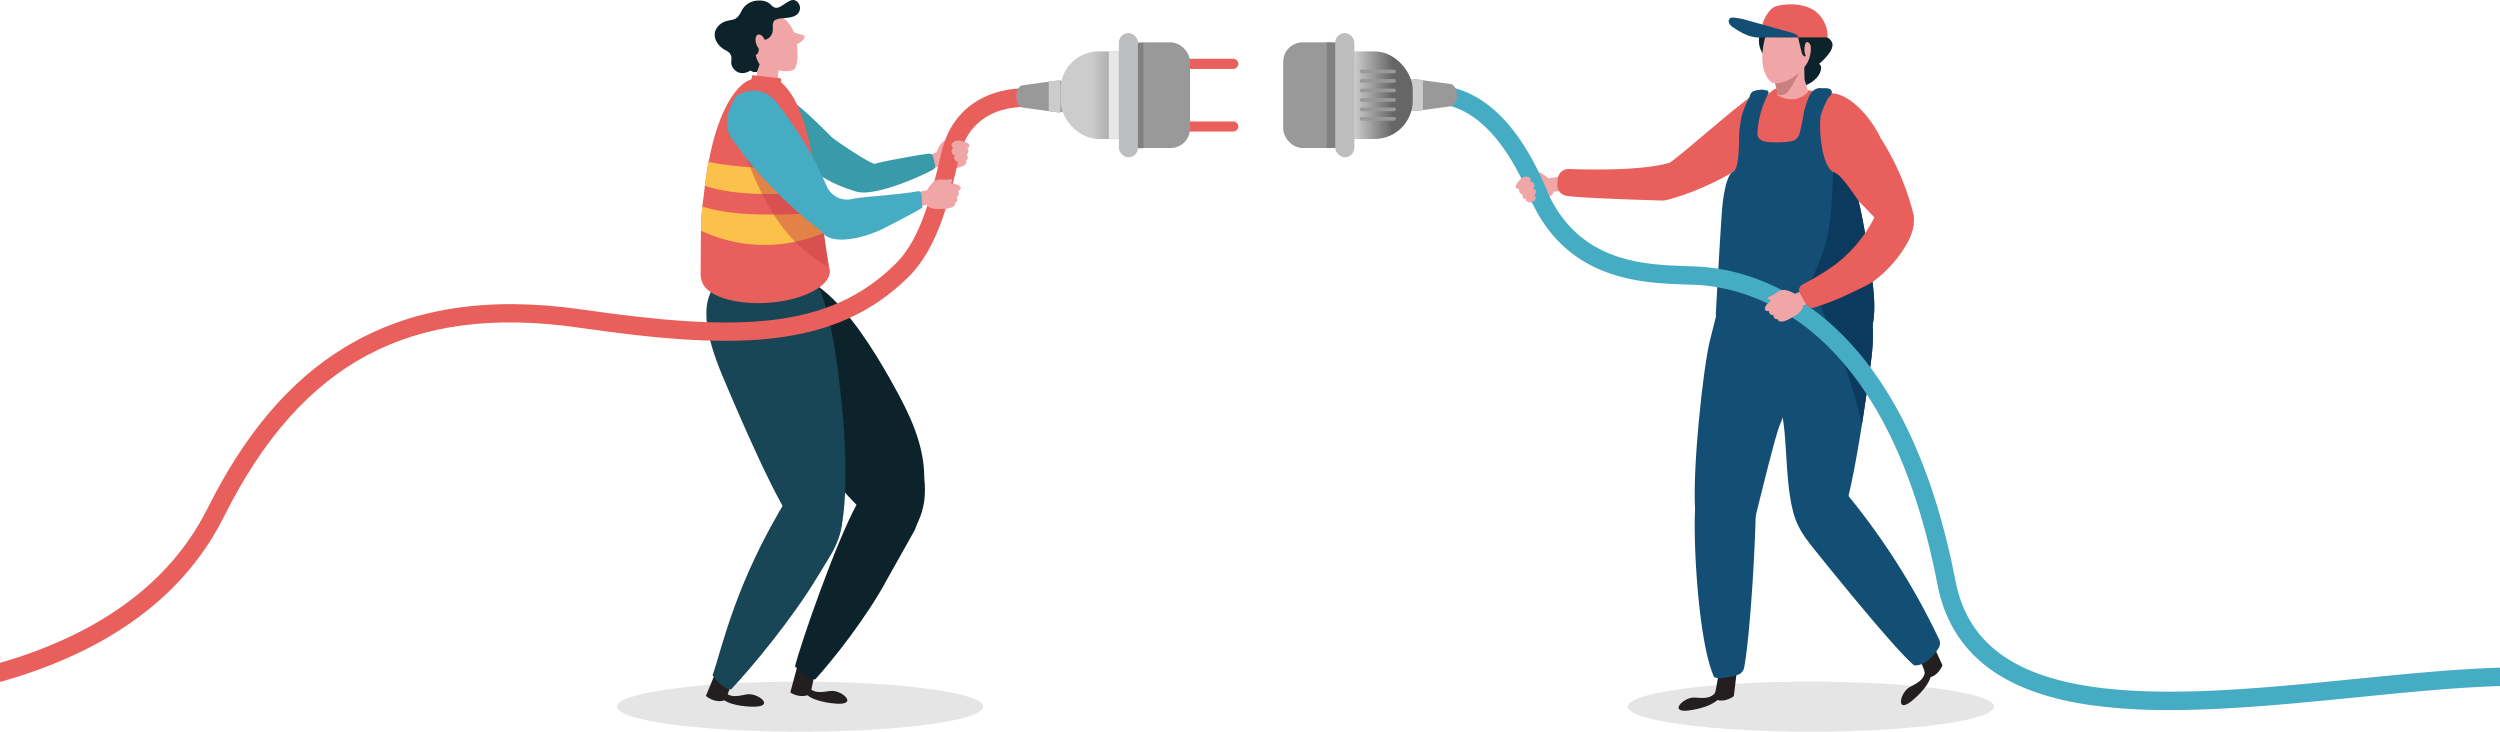 <svg xmlns="http://www.w3.org/2000/svg" xmlns:xlink="http://www.w3.org/1999/xlink" width="651.002" height="190.525" viewBox="0 0 651.002 190.525">
  <defs>
    <linearGradient id="linear-gradient" y1="0.5" x2="1" y2="0.5" gradientUnits="objectBoundingBox">
      <stop offset="0.307" stop-color="#ccc"/>
      <stop offset="0.885" stop-color="#666"/>
    </linearGradient>
    <linearGradient id="linear-gradient-2" y1="0.5" x2="1" y2="0.5" gradientUnits="objectBoundingBox">
      <stop offset="0.198" stop-color="#666"/>
      <stop offset="0.57" stop-color="#ccc"/>
    </linearGradient>
  </defs>
  <g id="Grupo_952" data-name="Grupo 952" transform="translate(-13.694 -427.419)">
    <ellipse id="Elipse_205" data-name="Elipse 205" cx="47.686" cy="6.514" rx="47.686" ry="6.514" transform="translate(174.37 604.915)" fill="#ccc" opacity="0.5"/>
    <ellipse id="Elipse_206" data-name="Elipse 206" cx="47.686" cy="6.514" rx="47.686" ry="6.514" transform="translate(437.554 604.915)" fill="#ccc" opacity="0.5"/>
    <g id="Grupo_951" data-name="Grupo 951" transform="translate(13.694 427.419)">
      <path id="Trazado_978" data-name="Trazado 978" d="M893.673,445.484s-2.726-3.189.337-7.864c2.06-3.144,4.258-1.809,4.185-.271S896.237,443.286,893.673,445.484Z" transform="translate(-434.531 -431.388)" fill="#0c232b"/>
      <path id="Trazado_979" data-name="Trazado 979" d="M478.492,500.063a17.389,17.389,0,0,0-2.8,1.079c-.08.093-.9.528-.318,2.125.218.6.638,1.192,1.25,1.261a12.253,12.253,0,0,0,2.342-.812,1.358,1.358,0,0,0,.732.555,4.235,4.235,0,0,0,2.437.107c1.151-.2,2.739-.351,3.659-1.074s.372-1.166.372-1.166a.815.815,0,0,0,.516-.647,1.118,1.118,0,0,0-.273-.864,1.658,1.658,0,0,0,.461-.84,1.268,1.268,0,0,0-.329-.817s.661-.279.557-.867-1.307-.791-1.656-.774-1.017.058-1.017.058.426-1.142-.039-1.221a10.887,10.887,0,0,1-2.52.544,2.919,2.919,0,0,0-2.362,1.321A10.493,10.493,0,0,0,478.492,500.063Z" transform="translate(-234.667 -460.338)" fill="#f0a5a6"/>
      <g id="Grupo_941" data-name="Grupo 941" transform="translate(205.792 171.2)">
        <path id="Trazado_980" data-name="Trazado 980" d="M411.015,755.939l-2.446,9.095s2.7,1.856,5.255.347l1.731-8.116A46.176,46.176,0,0,0,411.015,755.939Z" transform="translate(-408.569 -755.92)" fill="#231f20"/>
        <path id="Trazado_981" data-name="Trazado 981" d="M416.866,765.366s-.865,2.526.459,3.431,2.749.7,4.994.38c2.9-.412,7.4,3.629,1.727,3.308-.84-.047-5.486-.412-7.67-2.193-1.064-.867-.911-2.944-.6-3.531Z" transform="translate(-411.91 -760.443)" fill="#231f20"/>
      </g>
      <path id="Trazado_982" data-name="Trazado 982" d="M409.807,571.009c-5.847-5.73-12.333-8.752-18.31-3.926l-1.7,1.37c-8.687,7.015,15.219,42.875,19.966,49.113,6.039,7.937,17.637,18.866,21.053,13.519,3.969-6.212,2.757-12.423,2.757-13.519,0-8.8-3.93-16.73-7.878-23.858C422.417,587.782,416.536,577.6,409.807,571.009Z" transform="translate(-192.888 -493.146)" fill="#0c232b"/>
      <path id="Trazado_983" data-name="Trazado 983" d="M416.189,721.161c4.555-4.976,13.531-16.271,18.863-26.308.014-.026.03-.049.043-.076l6.988-12.43c2.552-6.144.439-9.262-2.742-10.953,0,0-12.2,3.937-12.215,3.963-5.514,10.01-14.55,35.934-16.188,42.405C410.939,717.764,414.074,721.21,416.189,721.161Z" transform="translate(-203.912 -544.246)" fill="#0c232b"/>
      <g id="Grupo_942" data-name="Grupo 942" transform="translate(183.816 172.49)">
        <path id="Trazado_984" data-name="Trazado 984" d="M369.99,758.411l-3.588,8.708s2.441,2.186,5.168,1.016l2.754-7.828A46.151,46.151,0,0,0,369.99,758.411Z" transform="translate(-366.402 -758.394)" fill="#231f20"/>
        <path id="Trazado_985" data-name="Trazado 985" d="M374.727,767.7s-.717,2.571.657,3.4,2.785.537,5.008.089c2.876-.579,7.6,3.194,1.916,3.2-.841,0-5.5-.092-7.785-1.744-1.112-.8-1.08-2.887-.8-3.49Z" transform="translate(-369.829 -762.85)" fill="#231f20"/>
      </g>
      <path id="Trazado_986" data-name="Trazado 986" d="M374.563,725.344c5.263-5.586,15.834-18.242,22.567-29.443.018-.029.036-.055.054-.084l3.17-5.2c3.675-6.025,4.242-12.379,1.268-14.191l-1-.608c-2.974-1.812-11.062-.883-11.08-.855-13.975,22.646-17.279,39.527-19.807,46.715C369.738,721.681,372.427,725.436,374.563,725.344Z" transform="translate(-184.183 -545.829)" fill="#184656"/>
      <path id="Trazado_987" data-name="Trazado 987" d="M395.26,563.4c-3.752-7.276-12.714-5.56-19.9-2.855l-2.041.768c-10.45,3.932-6.522,17.02-2.47,26.666,3.069,7.305,15.509,36.827,20.446,40.813,1.953,1.577,7.428,1.594,8.454,1.208s1.866-1.738,2.295-4.211c1.342-7.729.78-21.327-.052-29.433C401.3,589.627,399.577,571.774,395.26,563.4Z" transform="translate(-182.694 -490.052)" fill="#184656"/>
      <path id="Trazado_988" data-name="Trazado 988" d="M398.286,437.434c2.078,3.6,1.891,10.323.507,10.969-2.912,1.359-9.18-1.163-11.258-4.762s-1.356-7.906,1.612-9.62S396.208,433.835,398.286,437.434Z" transform="translate(-192.138 -430.244)" fill="#f0a5a6"/>
      <path id="Trazado_989" data-name="Trazado 989" d="M397.542,464.166h-5.606v-8.514l6.47.36S396.748,460.482,397.542,464.166Z" transform="translate(-194.813 -440.938)" fill="#f0a5a6"/>
      <path id="Trazado_990" data-name="Trazado 990" d="M407.5,442.192a18.905,18.905,0,0,0,3.412,1.345c.831.09,1.231.411.483,1.338a4.5,4.5,0,0,1-2.04,1.286Z" transform="translate(-202.264 -434.493)" fill="#f0a5a6"/>
      <path id="Trazado_991" data-name="Trazado 991" d="M452.755,500.109a1.09,1.09,0,0,0-1.2-.83c-3.418.445-12.958,2.2-13.9,2.633-.9.408-11.924-7.087-12.555-7.9-4.21-1.095-.007,7.985-1.789,10.429,1.38,2.347,9.551,4.759,9.551,4.759,4.927,1.215,16.324-3.847,19.863-5.76a1.084,1.084,0,0,0,.544-1.206Z" transform="translate(-209.758 -459.265)" fill="#399aaa"/>
      <path id="Trazado_992" data-name="Trazado 992" d="M410.344,492.332c-.813.91-1.9,2.055-2.773,2.9-4.465-2.3-7.066-2.926-12.409-7.439-4.87-4.589-9.508-6.013-8.49-11.133,1.038-3.921,6.636-5.132,6.652-5.116,5.664,2.508,14.524,11.449,19.991,17.676A30.914,30.914,0,0,1,410.344,492.332Z" transform="translate(-192.224 -448.549)" fill="#399aaa"/>
      <path id="Trazado_993" data-name="Trazado 993" d="M376.661,466.236c.846-.525.089-1.22.813-1.223l6.053.691c1.886-.048.946.955,1.253,1.222,8.236,7.158,9.192,28.589,12.2,46.734a8.355,8.355,0,0,1,.108,1.017,3.31,3.31,0,0,1,.29,1.818c-.48,3.811-7.6,7.291-16.487,7.8-7.926.453-14.688-1.578-16.461-4.814l-.016-.028c-.04-.074-.077-.149-.111-.223a6.62,6.62,0,0,1-.551-2.951c.137-7.07-.167-13.8.8-19.765C367.394,469.209,376.35,466.18,376.661,466.236Z" transform="translate(-181.314 -445.421)" fill="#e95f5c"/>
      <path id="Trazado_994" data-name="Trazado 994" d="M381.479,441.7s.841-.129.809-1.618a2.519,2.519,0,0,1,1.381-2.243,2.685,2.685,0,0,0,2.243-2.5c.109-.748-.177-1.873.372-2.5a1.453,1.453,0,0,1,.641-.374c1.657-.564,3.6-.12,5.112-1.141a2.183,2.183,0,0,0-.388-3.839c-1.6-.518-3.58,2.286-5.046,1.941-.747-.176-1.138-.82-1.729-1.231a4.275,4.275,0,0,0-2.509-.626,4.923,4.923,0,0,0-4.449,2.448c-.519.983-.981,2.072-2.133,2.435-.607.192-1.247.259-1.86.432a4.5,4.5,0,0,0-2.656,1.93c-1.323,2.213.37,4.714,2.417,5.718,1.736.852,1.489,2.01,1.423,2.976-.118,1.758,2.071,4.141,5.015,2.265a1.862,1.862,0,0,0,1.682.355l.7-1.952A6.423,6.423,0,0,1,381.479,441.7Z" transform="translate(-184.69 -427.419)" fill="#0c232b"/>
      <path id="Trazado_995" data-name="Trazado 995" d="M391.4,447.158c.408,1.145,1.259,1.888,1.9,1.659s.831-1.342.424-2.487-1.259-1.888-1.9-1.659S391,446.014,391.4,447.158Z" transform="translate(-194.455 -435.66)" fill="#f0a5a6"/>
      <g id="Grupo_944" data-name="Grupo 944" transform="translate(495.006 166.1)">
        <g id="Grupo_943" data-name="Grupo 943">
          <path id="Trazado_996" data-name="Trazado 996" d="M974.772,746.145l3.282,7.109s-1.081,3.025-3.979,3.292l-2.784-7.1A41.654,41.654,0,0,1,974.772,746.145Z" transform="translate(-967.239 -746.133)" fill="#231f20"/>
          <path id="Trazado_997" data-name="Trazado 997" d="M968.669,757.281s1.454,2.335.921,3.814-1.784,2.133-3.752,3.168c-2.545,1.34-3.8,7.133.526,3.621.641-.52,4.125-3.476,4.839-6.146.348-1.3-.966-2.863-1.552-3.149Z" transform="translate(-963.516 -751.471)" fill="#231f20"/>
        </g>
      </g>
      <path id="Trazado_998" data-name="Trazado 998" d="M942.5,718.69c-5.431-4.437-26.623-30.989-26.623-30.989-4.044-5.023-4.318-9.085-1.839-11.08l.831-.669c2.48-1.995,9.918-2.113,9.937-2.089A183.178,183.178,0,0,1,948.988,711.9a2.316,2.316,0,0,1-.111,2.269C947.788,715.886,945.448,718.893,942.5,718.69Z" transform="translate(-444.055 -545.427)" fill="#134e75"/>
      <g id="Grupo_946" data-name="Grupo 946" transform="translate(437.103 173.473)">
        <g id="Grupo_945" data-name="Grupo 945">
          <path id="Trazado_999" data-name="Trazado 999" d="M876.254,760.306l-.934,7.775s-2.508,2.009-5.115.716l1.352-7.5A41.851,41.851,0,0,1,876.254,760.306Z" transform="translate(-860.932 -760.281)" fill="#231f20"/>
          <path id="Trazado_1000" data-name="Trazado 1000" d="M862.667,767.406s.012,2.751-1.217,3.731-2.638.879-4.857.729c-2.87-.194-6.978,4.079-1.451,3.359.818-.106,5.335-.8,7.344-2.694.978-.924.68-2.944.33-3.495Z" transform="translate(-852.411 -763.693)" fill="#231f20"/>
        </g>
      </g>
      <path id="Trazado_1001" data-name="Trazado 1001" d="M865.512,723.387c-4.44-9.941-5.626-39.385-4.8-45.053,0,0,15.686-1.044,15.685-1.017.029,9.732-1.454,35.175-3.05,43.572a2.53,2.53,0,0,1-1.818,1.973C869.687,723.366,866.646,724.041,865.512,723.387Z" transform="translate(-419.167 -547.081)" fill="#134e75"/>
      <path id="Trazado_1002" data-name="Trazado 1002" d="M779.576,514.974a17.379,17.379,0,0,1,2.981-.341c.114.045,1.043.051,1.267,1.735a1.729,1.729,0,0,1-.524,1.7,12.209,12.209,0,0,1-2.45.367,1.358,1.358,0,0,1-.391.831,4.232,4.232,0,0,1-2.109,1.225c-1.115.352-2.59.958-3.74.745s-.87-.86-.87-.86a.815.815,0,0,1-.757-.334,1.117,1.117,0,0,1-.159-.892,1.656,1.656,0,0,1-.8-.53,1.268,1.268,0,0,1-.088-.877s-.716.059-.9-.51.791-1.306,1.108-1.453.928-.42.928-.42-.907-.815-.531-1.1a10.863,10.863,0,0,0,2.485-.687,2.918,2.918,0,0,1,2.7.076A10.486,10.486,0,0,1,779.576,514.974Z" transform="translate(-376.335 -468.523)" fill="#f0a5a6"/>
      <path id="Trazado_1003" data-name="Trazado 1003" d="M912.751,442.66a2.533,2.533,0,0,0-3.25-1.425s1.429-2.928-.688-4.13-3.018.849-4.184.486c-.926-.288-.867-1.057-1.343-1.483a2.539,2.539,0,0,1-.891,1.022c-1.652,1.109-3.589,1.7-5.175,2.916a1.836,1.836,0,0,1-1.112.366l-.017.01a2.392,2.392,0,0,1-1.138.314c.759,1.066,2.015,1.543,4.359,1.072,2.471-.5,3.121.5,3.2,2.346a3.667,3.667,0,0,0,.769,2.483,1.229,1.229,0,0,1,2,.987,2.459,2.459,0,0,1-1.379,2.744,14.174,14.174,0,0,1-.243,2.338c-.268,1.607-.1,1.8,1.234,1.393a7.566,7.566,0,0,0,4.211-2.7c.968-1.369,1.057-2.807.243-3.175C909.352,448.23,913.635,444.755,912.751,442.66Z" transform="translate(-435.68 -431.58)" fill="#0c232b"/>
      <path id="Trazado_1004" data-name="Trazado 1004" d="M900.43,566.672c1.579-8.066,29.3-16.234,24.8,18.058-1.034,7.875-5.057,37.542-8.459,42.853-1.346,2.1-7.645,4.507-8.21,3.686a22,22,0,0,1-2.6-4.331c-3.014-6.92-2.448-18.956-3.639-26.906C901.332,593.432,898.613,575.955,900.43,566.672Z" transform="translate(-438.009 -490.709)" fill="#134e75"/>
      <path id="Trazado_1005" data-name="Trazado 1005" d="M864.444,581.2c2.027-7.925,3.133-14.237,7.556-17.693l24.506,3.758c2.356,10.126-7.181,18.235-14,36.3-1.173,3.108-4.331,15.942-6.082,23.038-1.709,6.927-7.79,8.948-10.689,7.833-4.792-1.843-4.97-7.02-5.068-8.017C859.653,616.1,862.676,588.121,864.444,581.2Z" transform="translate(-419.164 -492.586)" fill="#134e75"/>
      <path id="Trazado_1006" data-name="Trazado 1006" d="M922.58,489.018c-2.431-3.952-.346-14.333-.346-14.333,6.014-3.183,13.213,5.353,15.795,10.935a66.951,66.951,0,0,1,8.64,20.115c.54,2.835-1.641,8.627-2.97,7.965-2.436-1.214-13.469-15.794-20-18.059C923.685,495.622,922.58,489.018,922.58,489.018Z" transform="translate(-448.344 -449.721)" fill="#e95f5c"/>
      <path id="Trazado_1007" data-name="Trazado 1007" d="M867.516,474.854s14.265,5.184,10.926,8.018l-9.487,7.33c-.016.014-.033.025-.049.038-7.527,6.545-20.762,11.435-23.34,11.7-1.407.144-4.325-6.234-.243-9.159C849.2,490.239,862,478.55,867.516,474.854Z" transform="translate(-410.915 -450.133)" fill="#e95f5c"/>
      <path id="Trazado_1008" data-name="Trazado 1008" d="M904.4,477.858a8.507,8.507,0,0,0,3.967-2.147l-.089,1.264-2.78,5.361-2.425-4.384A6.02,6.02,0,0,0,904.4,477.858Z" transform="translate(-439.567 -450.544)" fill="#c080b1"/>
      <path id="Trazado_1009" data-name="Trazado 1009" d="M791.85,514.441l.072-1.49a2.88,2.88,0,0,1,3.058-2.643c19.534.658,25.662-1.531,25.662-1.531,12.264-1.773,4.59,10.249-2.023,9.721,0,0-21.453-.6-24.509-1.243A2.775,2.775,0,0,1,791.85,514.441Z" transform="translate(-386.308 -466.291)" fill="#e95f5c"/>
      <path id="Trazado_1010" data-name="Trazado 1010" d="M889.931,471.345c-1.258.007-6.266,4.121-8.931,12.241-2.288,6.973-3.884,25.227-4.356,37.937-.125,3.367,7.629,3.55,16.325,3.51,8.162-.037,20.7-.4,20.83-3.447.259-6.2-7.047-39.178-8-44.391-4.59-6.21-9.422-5.153-9.957-5.357Z" transform="translate(-426.911 -448.453)" fill="#e95f5c"/>
      <path id="Trazado_1011" data-name="Trazado 1011" d="M900.688,468.26s4.588,3,8.039-.909l-.935-3.175-.072-3.193-8.151,2.631S900.968,464.8,900.688,468.26Z" transform="translate(-437.89 -443.491)" fill="#f0a5a6"/>
      <path id="Trazado_1012" data-name="Trazado 1012" d="M905.213,464.652c-.616,1.052-1.442,2.955-2.625,3.449a2.27,2.27,0,0,1-1.854.035,23.215,23.215,0,0,0-1.163-4.455l7.279-2.556A15.516,15.516,0,0,1,905.213,464.652Z" transform="translate(-437.89 -443.56)" fill="#cc7f7f"/>
      <path id="Trazado_1013" data-name="Trazado 1013" d="M895.252,441.823c-2.57,8.439.406,12.409,1.767,12.761,2.864.742,8.114-2.592,9.392-6.2s-.1-7.384-3.073-8.438S896.367,438.162,895.252,441.823Z" transform="translate(-435.338 -433.008)" fill="#f0a5a6"/>
      <path id="Trazado_1014" data-name="Trazado 1014" d="M258.837,488.25c-2.441,10.441-5.206,22.275-11.775,28.833-17.63,17.6-41.408,17.872-81.883,12.059-24.777-3.56-44.994-.315-61.811,9.917C89.157,547.706,77.5,561.4,67.735,580.938,57.142,602.124,36.949,614.4,13.694,621.166v4.969c24.951-7.013,46.831-20.061,58.327-43.053,20.157-40.315,48.679-55.485,92.477-49.2,17.1,2.456,35.009,4.494,50.18,2.8,15.013-1.68,26.38-6.83,35.771-16.206,7.537-7.526,10.469-20.068,13.055-31.134,3.517-15.048,19.044-12.9,19.7-12.8l.362-2.369.367-2.368C276.84,470.7,262.466,472.723,258.837,488.25Z" transform="translate(-13.694 -448.552)" fill="#e95f5c"/>
      <g id="Grupo_948" data-name="Grupo 948" transform="translate(264.637 8.612)">
        <g id="Grupo_947" data-name="Grupo 947" transform="translate(40.131 6.704)">
          <path id="Trazado_1015" data-name="Trazado 1015" d="M614.866,459.435H599.8a1.317,1.317,0,0,1-1.313-1.313h0a1.317,1.317,0,0,1,1.313-1.313h15.067a1.317,1.317,0,0,1,1.313,1.313h0A1.317,1.317,0,0,1,614.866,459.435Z" transform="translate(-598.486 -456.809)" fill="#e95f5c"/>
          <path id="Trazado_1016" data-name="Trazado 1016" d="M614.866,490.732H599.8a1.317,1.317,0,0,1-1.313-1.313h0a1.317,1.317,0,0,1,1.313-1.313h15.067a1.317,1.317,0,0,1,1.313,1.313h0A1.317,1.317,0,0,1,614.866,490.732Z" transform="translate(-598.486 -471.795)" fill="#e95f5c"/>
        </g>
        <path id="Trazado_1017" data-name="Trazado 1017" d="M532.183,475.914l-9.054-1.237c-.939-.128-1.647-1.427-1.647-2.9h0c0-1.47.708-2.769,1.647-2.9l9.054-1.237a3.867,3.867,0,0,1,4.135,4.135h0A3.867,3.867,0,0,1,532.183,475.914Z" transform="translate(-521.482 -455.279)" fill="#999"/>
        <rect id="Rectángulo_1593" data-name="Rectángulo 1593" width="26.539" height="22.807" rx="9.946" transform="translate(11.519 4.769)" fill="url(#linear-gradient)"/>
        <rect id="Rectángulo_1594" data-name="Rectángulo 1594" width="16.725" height="27.507" rx="5.039" transform="translate(28.52 2.419)" fill="#999"/>
        <rect id="Rectángulo_1595" data-name="Rectángulo 1595" width="4.976" height="32.345" rx="2.488" transform="translate(26.723)" fill="#bbbdbf"/>
      </g>
      <rect id="Rectángulo_1596" data-name="Rectángulo 1596" width="2.618" height="22.807" transform="translate(288.732 13.356)" fill="#e6e7e8" style="mix-blend-mode: multiply;isolation: isolate"/>
      <path id="Trazado_1018" data-name="Trazado 1018" d="M540.723,467.637a3.263,3.263,0,0,0-.774.01l-2.25.307v7.654l2.25.307a3.267,3.267,0,0,0,.774.011Z" transform="translate(-264.61 -446.668)" fill="#ccc" style="mix-blend-mode: multiply;isolation: isolate"/>
      <rect id="Rectángulo_1597" data-name="Rectángulo 1597" width="1.444" height="27.507" transform="translate(296.317 11.082)" fill="gray" style="mix-blend-mode: multiply;isolation: isolate"/>
      <path id="Trazado_1019" data-name="Trazado 1019" d="M911.357,518.575q-.644-5-1.582-9.955c-.653-3.435-.77-4.364-1.594-7.763-2.2-3.113-4.278-6.345-6.1-7.357-3.7-.913-4.513-13.136-3.535-15.644a24.464,24.464,0,0,1,1.628-3.669c.307-.51,1.117-1.06,1.048-1.748-.108-1.076-1.5-1.016-2.463-.963a.6.6,0,0,0-.105-.024c-1.719-.221-2.82.862-3.455,2.367a26.307,26.307,0,0,0-1.283,4.064,47.42,47.42,0,0,1-1.158,5.539c-.606,1.621-1.539,1.808-3.147,2a21.619,21.619,0,0,1-2.7.142c-1.788-.017-5.045.163-5.064-2.29a24.579,24.579,0,0,1,2.845-10.425.586.586,0,0,0-.651-.822,3.052,3.052,0,0,0-1.7-.116,4.17,4.17,0,0,0-1.77.454,2.108,2.108,0,0,0-.734,1.213.646.646,0,0,0-.025.127,26.252,26.252,0,0,0-2.028,4.883c-.255.978-.452,2.592-.608,3.591-.258,1.649.24,10.348-1.754,11.123-1.215.473-2.362,4.253-2.835,10.327-.3,3.9-1.451,23.625-1.586,27-.053,1.332,18.739-1.527,22.631-1.481,5.247.063,17.814,5.906,18.274,3.573C912.847,527.925,911.715,521.353,911.357,518.575Z" transform="translate(-424.208 -448.49)" fill="#134e75"/>
      <path id="Trazado_1020" data-name="Trazado 1020" d="M933.738,552.8c.945-4.792-.188-11.364-.546-14.142q-.644-5-1.582-9.955c-.653-3.436-.77-4.364-1.594-7.763-2.2-3.113-4.278-6.345-6.1-7.357a2.006,2.006,0,0,1-.524-.222c-.223,5.626-.374,11.258-1.522,16.795-.988,4.764-3.072,9.108-5.273,13.4,3.025,2.464,4.43,7.1,5.945,10.444a142.922,142.922,0,0,1,6.581,18.222c.7,2.352,1.274,4.708,1.739,7.066,1.119-7.069,1.995-13.582,2.4-16.694a48.878,48.878,0,0,0,.406-9.628A.56.56,0,0,0,933.738,552.8Z" transform="translate(-446.044 -468.571)" fill="#0c3a5e"/>
      <path id="Trazado_1021" data-name="Trazado 1021" d="M1003.488,621.734c-11.707.356-24.547,1.638-38,2.977-23.807,2.37-48.424,4.822-67.851,2.048-21.468-3.065-32.9-11.881-35.967-27.743-5.662-29.254-16.017-51.207-30.778-65.25-13.85-13.177-28.207-15.949-35.532-16.429-1.146-.075-2.423-.119-3.775-.165-10.9-.374-27.375-.939-35.775-18.493-5.794-14.452-13.229-23.553-22.1-27.052-7-2.76-12.27-.821-12.492-.737l1.7,4.481c.16-.062,16.126-5.706,28.472,25.16l.061.14c9.642,20.249,28.628,20.9,39.971,21.29,1.313.045,2.554.088,3.626.158,6.678.437,19.787,2.983,32.542,15.119,14.024,13.342,23.907,34.434,29.376,62.689,3.465,17.9,16.547,28.229,40,31.577a146.065,146.065,0,0,0,20.478,1.279c15.35,0,32.129-1.67,48.525-3.3,13.311-1.325,26.023-2.6,37.526-2.953Z" transform="translate(-352.486 -447.881)" fill="#46acc3"/>
      <path id="Trazado_1022" data-name="Trazado 1022" d="M903.367,573.281a17.365,17.365,0,0,1,2.825-1.012c.121.018,1.027-.188,1.629,1.4a1.727,1.727,0,0,1-.123,1.771,12.224,12.224,0,0,1-2.3.915,1.362,1.362,0,0,1-.192.9,4.233,4.233,0,0,1-1.775,1.674c-1.005.6-2.3,1.523-3.471,1.578s-1.043-.639-1.043-.639a.815.815,0,0,1-.813-.153,1.117,1.117,0,0,1-.357-.832,1.657,1.657,0,0,1-.9-.334,1.267,1.267,0,0,1-.285-.834s-.683.221-.988-.292.472-1.452.748-1.668.807-.62.807-.62-1.069-.587-.768-.95a10.871,10.871,0,0,0,2.263-1.235,2.919,2.919,0,0,1,2.651-.543A10.5,10.5,0,0,1,903.367,573.281Z" transform="translate(-435.943 -496.779)" fill="#f0a5a6"/>
      <path id="Trazado_1023" data-name="Trazado 1023" d="M473.49,519.833a17.364,17.364,0,0,0-2.929.651c-.093.08-.969.389-.631,2.054a1.729,1.729,0,0,0,1.049,1.432,12.183,12.183,0,0,0,2.436-.454,1.362,1.362,0,0,0,.641.658,4.235,4.235,0,0,0,2.394.469c1.169-.031,2.761.06,3.778-.518s.542-1.1.542-1.1a.814.814,0,0,0,.606-.563,1.114,1.114,0,0,0-.141-.894,1.654,1.654,0,0,0,.58-.762,1.266,1.266,0,0,0-.2-.857s.7-.178.68-.775-1.174-.976-1.522-1.011-1.014-.094-1.014-.094.591-1.067.143-1.213a10.879,10.879,0,0,1-2.573.163,2.922,2.922,0,0,0-2.532.955A10.489,10.489,0,0,0,473.49,519.833Z" transform="translate(-232.123 -470.242)" fill="#f0a5a6"/>
      <path id="Trazado_1024" data-name="Trazado 1024" d="M914.443,557.221l-1.526-2.67a1.7,1.7,0,0,1,.524-2.4,68.788,68.788,0,0,0,8.734-5.311A36.319,36.319,0,0,0,932.619,533.9c1.215-2.565,9.962,1.757,9.855,2.565-.81,6.074-7.962,13.8-12.336,15.911l-3.21,1.551-.048.021a68.484,68.484,0,0,1-10.46,4.206A1.8,1.8,0,0,1,914.443,557.221Z" transform="translate(-444.149 -478.022)" fill="#e95f5c"/>
      <g id="Grupo_950" data-name="Grupo 950" transform="translate(334.148 8.612)">
        <path id="Trazado_1025" data-name="Trazado 1025" d="M717.345,475.284l9.054-1.237c.939-.129,1.648-1.428,1.648-2.9h0c0-1.47-.709-2.769-1.648-2.9l-9.054-1.237a3.867,3.867,0,0,0-4.135,4.135h0A3.867,3.867,0,0,0,717.345,475.284Z" transform="translate(-682.8 -454.977)" fill="#999"/>
        <path id="Trazado_1026" data-name="Trazado 1026" d="M719.184,467.266l-1.839-.251a4.135,4.135,0,1,0,0,8.269l1.839-.251Z" transform="translate(-682.8 -454.977)" fill="#ccc" style="mix-blend-mode: multiply;isolation: isolate"/>
        <rect id="Rectángulo_1598" data-name="Rectángulo 1598" width="26.539" height="22.807" rx="9.946" transform="translate(33.727 27.576) rotate(180)" fill="url(#linear-gradient-2)"/>
        <rect id="Rectángulo_1599" data-name="Rectángulo 1599" width="16.725" height="27.507" rx="5.039" transform="translate(16.725 29.926) rotate(180)" fill="#999"/>
        <path id="Trazado_1027" data-name="Trazado 1027" d="M679.372,448.587h-2.765v27.507h2.765A2.634,2.634,0,0,0,682,473.468V451.213A2.634,2.634,0,0,0,679.372,448.587Z" transform="translate(-665.273 -446.168)" fill="gray" style="mix-blend-mode: multiply;isolation: isolate"/>
        <rect id="Rectángulo_1600" data-name="Rectángulo 1600" width="4.976" height="32.345" rx="2.488" transform="translate(18.522 32.345) rotate(180)" fill="#bbbdbf"/>
        <g id="Grupo_949" data-name="Grupo 949" transform="translate(19.951 9.515)">
          <path id="Trazado_1028" data-name="Trazado 1028" d="M702.057,463.169h-8.432a.485.485,0,0,1-.484-.484h0a.485.485,0,0,1,.484-.484h8.432a.485.485,0,0,1,.484.484h0A.485.485,0,0,1,702.057,463.169Z" transform="translate(-693.141 -462.202)" fill="#999"/>
          <path id="Trazado_1029" data-name="Trazado 1029" d="M702.057,467.908h-8.432a.485.485,0,0,1-.484-.484h0a.485.485,0,0,1,.484-.484h8.432a.485.485,0,0,1,.484.484h0A.485.485,0,0,1,702.057,467.908Z" transform="translate(-693.141 -464.471)" fill="#999"/>
          <path id="Trazado_1030" data-name="Trazado 1030" d="M702.057,472.647h-8.432a.485.485,0,0,1-.484-.484h0a.485.485,0,0,1,.484-.484h8.432a.485.485,0,0,1,.484.484h0A.485.485,0,0,1,702.057,472.647Z" transform="translate(-693.141 -466.74)" fill="#999"/>
          <path id="Trazado_1031" data-name="Trazado 1031" d="M702.057,477.385h-8.432a.485.485,0,0,1-.484-.484h0a.485.485,0,0,1,.484-.484h8.432a.485.485,0,0,1,.484.484h0A.485.485,0,0,1,702.057,477.385Z" transform="translate(-693.141 -469.009)" fill="#999"/>
          <path id="Trazado_1032" data-name="Trazado 1032" d="M702.057,482.124h-8.432a.485.485,0,0,1-.484-.484h0a.485.485,0,0,1,.484-.484h8.432a.485.485,0,0,1,.484.484h0A.485.485,0,0,1,702.057,482.124Z" transform="translate(-693.141 -471.279)" fill="#999"/>
          <path id="Trazado_1033" data-name="Trazado 1033" d="M702.057,486.863h-8.432a.485.485,0,0,1-.484-.484h0a.485.485,0,0,1,.484-.484h8.432a.485.485,0,0,1,.484.484h0A.485.485,0,0,1,702.057,486.863Z" transform="translate(-693.141 -473.547)" fill="#999"/>
        </g>
      </g>
      <path id="Trazado_1034" data-name="Trazado 1034" d="M776.045,520.612a1.4,1.4,0,0,0,.472-1.144.69.69,0,0,0-.737-.634,1.172,1.172,0,0,0,.274-1.253.866.866,0,0,0-1.019-.573.907.907,0,0,0,.119-.637.885.885,0,0,0-.768-.692c-1.291-.237-2.322.945-2.844,1.963a.2.2,0,0,0,.069.259.169.169,0,0,0,.1.112c1.173.561,1.881,1.936,2.532,3.005.367.6.507,1.339,1.312,1.148C776.608,521.916,776.756,520.806,776.045,520.612Z" transform="translate(-376.573 -469.667)" fill="#f0a5a6"/>
      <path id="Trazado_1035" data-name="Trazado 1035" d="M492.194,504.182c.771-.3.466-.985.425-1.69-.074-1.251-.275-2.783.37-3.912a.169.169,0,0,0,.016-.148.2.2,0,0,0-.091-.253c-1.008-.539-2.53-.924-3.456.006a.884.884,0,0,0-.238,1.006.906.906,0,0,0,.461.456.866.866,0,0,0-.512,1.052,1.17,1.17,0,0,0,.939.874.691.691,0,0,0-.245.941,1.4,1.4,0,0,0,1.04.672C490.429,503.75,491.182,504.578,492.194,504.182Z" transform="translate(-241.357 -461.036)" fill="#f0a5a6"/>
      <path id="Trazado_1036" data-name="Trazado 1036" d="M392.944,502.086a95.546,95.546,0,0,1-12.1-13.336c-.016-.02-.032-.039-.047-.059l-2.72-3.718c-3.153-4.309,1.187-10.718,1.187-10.718,3.041-2.238,7.692-2.447,10.846,1.863l2.72,3.718c.015.02.028.042.042.063a88.506,88.506,0,0,1,7.551,12.509A47.436,47.436,0,0,0,392.944,502.086Z" transform="translate(-187.628 -449.097)" fill="#46acc3"/>
      <path id="Trazado_1037" data-name="Trazado 1037" d="M393.2,516.433l2.211-.072c-.365-2.535-.749-5.027-1.175-7.426a81.926,81.926,0,0,1-27.381-.551q-.538,2.842-.967,6.192C374.6,517.356,384.189,516.742,393.2,516.433Z" transform="translate(-182.338 -466.189)" fill="#fcc14b"/>
      <path id="Trazado_1038" data-name="Trazado 1038" d="M384.857,540.379a42.188,42.188,0,0,0,11.071-2.9c-.24-1.714-.475-3.433-.709-5.148q-1.169.042-2.342.081c-9.373.317-19.453.961-28.583-1.784-.206,2.021-.3,4.118-.35,6.274A38.776,38.776,0,0,0,384.857,540.379Z" transform="translate(-181.409 -476.838)" fill="#fcc14b"/>
      <path id="Trazado_1039" data-name="Trazado 1039" d="M407.325,531.611c-1.424-8.606-2.389-17.95-3.888-26.161q-2.341-.349-4.68-.709c-4.415-.681-8.92-1.8-13.4-2.239,3.5,10,8.375,20.151,16.523,26.719a36.7,36.7,0,0,0,5.678,3.742c-.039-.112-.078-.225-.128-.335A8.37,8.37,0,0,0,407.325,531.611Z" transform="translate(-191.664 -463.372)" fill="#c94545" opacity="0.5" style="mix-blend-mode: multiply;isolation: isolate"/>
      <path id="Trazado_1040" data-name="Trazado 1040" d="M428.413,501.389a.838.838,0,0,0-1-.765c-4.264.851-14.914,1.479-16.924,1.986a5.749,5.749,0,0,1-6.678-3.181,100.454,100.454,0,0,0-10.088-17.808c-.015-.021-.027-.042-.042-.063l-2.72-3.718c-1.907-1.863-5.593-2.257-8.634-.019,0,0-4.7,6.266-3.4,8.874l2.72,3.718c.015.02.031.039.047.059,6.133,8.546,16.392,17.5,20.763,20.613,1.856,3.409,9.5,2.383,15.867-.659,0,0,9.342-4.714,10.327-5.569Z" transform="translate(-188.473 -450.82)" fill="#46acc3"/>
      <path id="Trazado_1041" data-name="Trazado 1041" d="M914.593,441.1a7.288,7.288,0,0,0-.972,1.3c-.417.683-.819.26-1.177,1.038.131.11.126,1.425.255,1.529a8.313,8.313,0,0,1,1.218,1.315c.486-2.859,1.878-.458,2,.436s-.933,2.4-.2,2.374,1.421-2.336,1.421-2.336c-.18-3.779-.954-3.689-1.885-5.057A2.51,2.51,0,0,0,914.593,441.1Z" transform="translate(-444.055 -433.968)" fill="#0c232b"/>
      <path id="Trazado_1042" data-name="Trazado 1042" d="M913.17,447.287c-.215.106-1.156-2.408-1.358-2.388.133.495.9,3.786,1.085,4.5.29,1.115,1,1.176,1.027,1.033.053-.279-.132-.519-.2-.776a7.4,7.4,0,0,1-.08-1.679c0-.084-.18-.825-.147-.841C913.386,447.185,913.277,447.234,913.17,447.287Z" transform="translate(-443.752 -435.789)" fill="#0c232b"/>
      <path id="Trazado_1043" data-name="Trazado 1043" d="M895.4,437.792a6.239,6.239,0,0,0,.936.41H911.2a8.321,8.321,0,0,0-3.495-7.041c-2.86-1.873-7.557-1.936-10.277-.937C895.667,430.871,892.308,436.5,895.4,437.792Z" transform="translate(-435.291 -428.455)" fill="#e95f5c"/>
      <path id="Trazado_1044" data-name="Trazado 1044" d="M887.1,441.359l8.521,0c-.057-.832-1.713-1.237-2.479-1.449l-10.828-3a16.585,16.585,0,0,0-3.669-.725,1.308,1.308,0,0,0-.8.151,1.125,1.125,0,0,0-.251,1.37,2.737,2.737,0,0,0,1.032,1.038c2.365,1.585,4.53,2.759,7.317,2.65A9.783,9.783,0,0,1,887.1,441.359Z" transform="translate(-427.31 -431.612)" fill="#134e75"/>
    </g>
  </g>
</svg>
